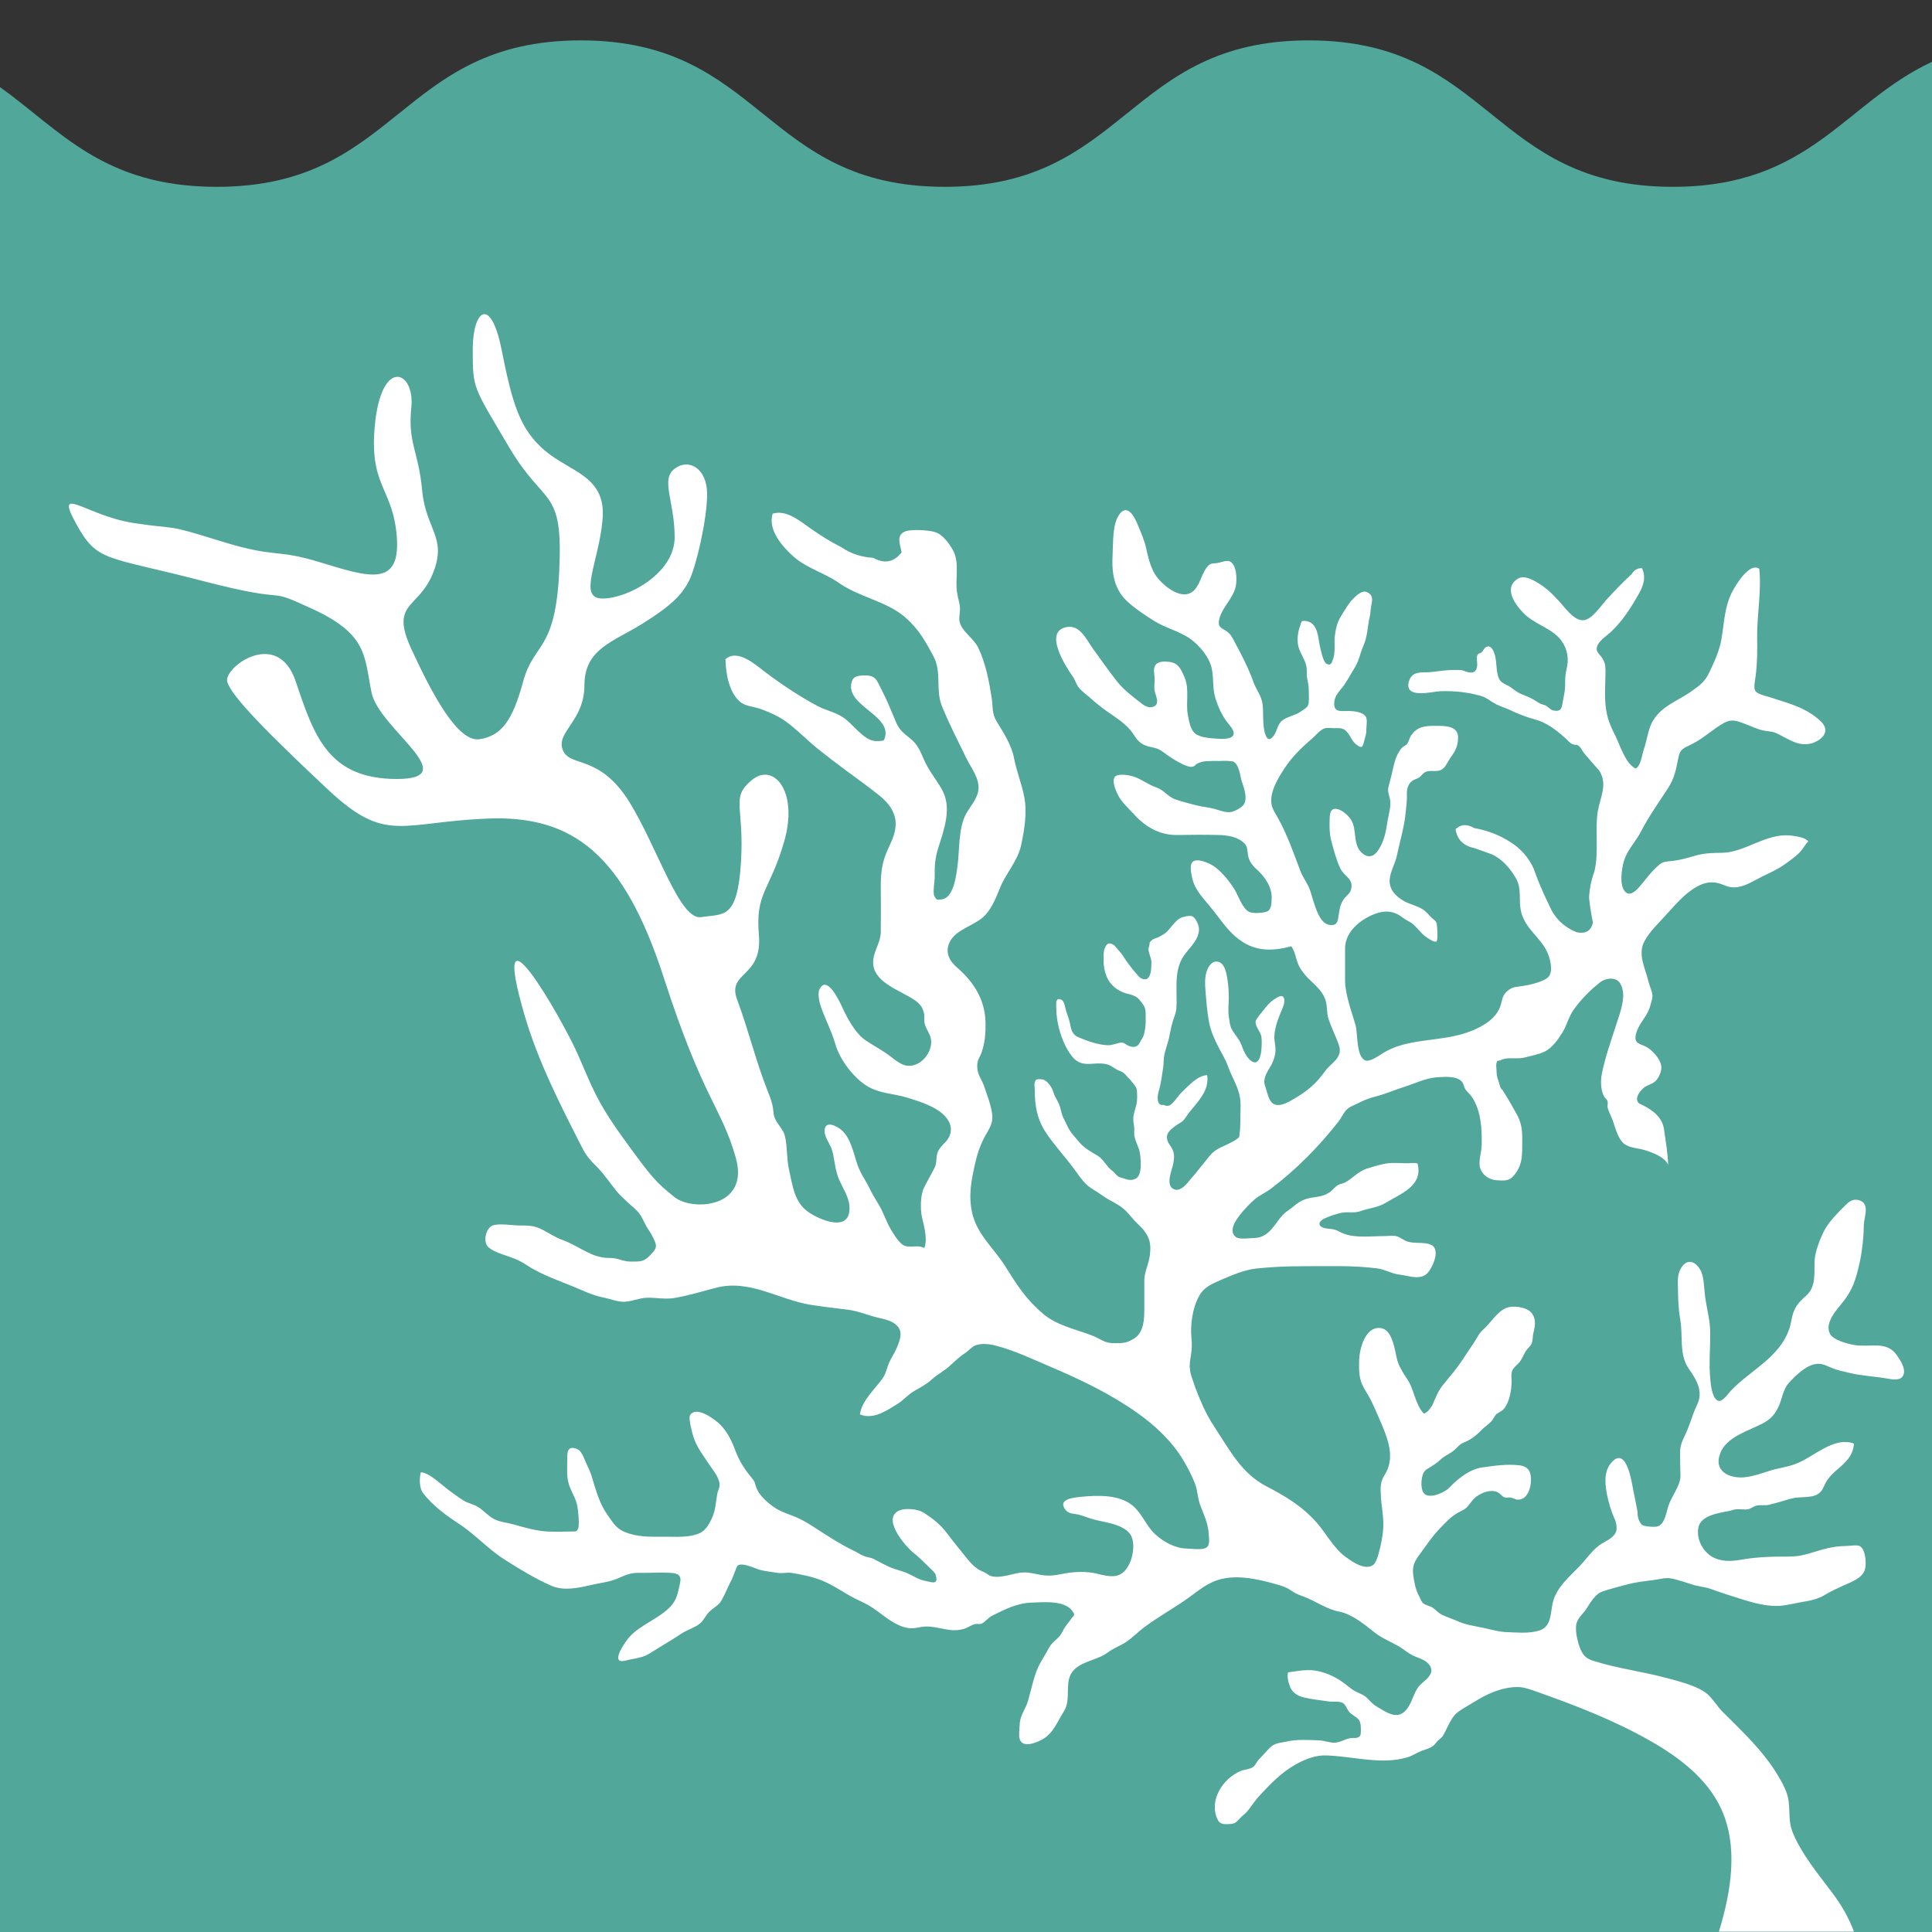<?xml version="1.0" encoding="utf-8"?>
<!-- Generator: Adobe Illustrator 24.0.0, SVG Export Plug-In . SVG Version: 6.00 Build 0)  -->
<svg version="1.1" id="Layer_1" xmlns="http://www.w3.org/2000/svg" xmlns:xlink="http://www.w3.org/1999/xlink" x="0px" y="0px"
	 viewBox="0 0 100 100" style="enable-background:new 0 0 100 100;" xml:space="preserve">
<rect x="0" y="0" width="100" height="100" fill="#333333" stroke="none"/>
<style type="text/css">
	.st0{fill:#51A79A;}
	.st1{fill:#FFFFFF;}
</style>
<g>
	<path class="st0" d="M100,3.2c-4.54,2.11-6.27,6.47-13.42,6.47c-9.42,0-9.42-7.58-18.84-7.58c-9.42,0-9.42,7.58-18.84,7.58
		s-9.42-7.58-18.84-7.58c-9.42,0-9.42,7.58-18.84,7.58C5.33,9.67,3.12,6.73,0,4.51V100h100V3.2z"/>
	<path class="st1" d="M96,69.62c-0.32-0.05-1.13-0.25-1.29-0.6c-0.28-0.59,0.41-1.28,0.72-1.68c0.36-0.46,0.57-0.95,0.71-1.51
		c0.21-0.77,0.32-1.61,0.33-2.41c0.01-0.45,0.36-1.17-0.3-1.31c-0.32-0.06-0.5,0.12-0.71,0.33c-0.35,0.35-0.76,0.76-1,1.19
		c-0.23,0.41-0.52,1.16-0.54,1.65c-0.02,0.64,0.09,1.33-0.45,1.8c-0.21,0.19-0.39,0.35-0.53,0.6c-0.2,0.35-0.2,0.71-0.32,1.08
		c-0.5,1.5-1.99,2.14-3.03,3.22c-0.11,0.11-0.44,0.62-0.67,0.52c-0.3-0.13-0.37-0.82-0.39-1.06c-0.09-0.82,0-1.68-0.01-2.51
		c-0.01-0.54-0.14-1.06-0.23-1.59c-0.08-0.43-0.07-0.91-0.17-1.33c-0.12-0.49-0.65-1.02-1.06-0.45c-0.25,0.35-0.22,0.71-0.21,1.11
		c0.01,0.56,0.02,1.07,0.12,1.63c0.15,0.86-0.07,1.8,0.43,2.53c0.25,0.36,0.53,0.77,0.57,1.23c0.04,0.44-0.18,0.71-0.32,1.1
		c-0.12,0.33-0.23,0.67-0.37,0.99c-0.16,0.34-0.31,0.6-0.32,0.99c0,0.29,0.01,0.59,0.01,0.88c0,0.17,0.03,0.4-0.01,0.58
		c-0.1,0.42-0.41,0.84-0.57,1.25c-0.15,0.38-0.2,1.1-0.65,1.17c-0.16,0.02-0.61,0-0.75-0.09c-0.17-0.19-0.24-0.41-0.23-0.67
		c-0.07-0.37-0.14-0.74-0.22-1.11c-0.08-0.41-0.35-2.37-1.15-1.43c-0.4,0.47-0.31,1.15-0.2,1.7c0.08,0.38,0.19,0.74,0.34,1.1
		c0.11,0.21,0.16,0.44,0.14,0.68c-0.09,0.42-0.61,0.57-0.9,0.79c-0.35,0.27-0.58,0.59-0.87,0.92c-0.57,0.64-1.35,1.2-1.54,2.09
		c-0.11,0.54-0.07,1.19-0.67,1.39c-0.51,0.17-1.13,0.11-1.66,0.09c-0.44-0.01-0.86-0.14-1.29-0.23c-0.42-0.09-0.88-0.15-1.27-0.33
		c-0.27-0.12-0.59-0.22-0.85-0.35c-0.18-0.09-0.31-0.25-0.47-0.36c-0.13-0.09-0.37-0.12-0.49-0.23c-0.02-0.02-0.04-0.04-0.06-0.07
		c-0.06-0.09-0.1-0.21-0.15-0.3c-0.18-0.32-0.25-0.71-0.3-1.07c-0.06-0.46,0.05-0.7,0.32-1.07c0.34-0.46,0.66-0.95,1.06-1.36
		c0.28-0.29,0.56-0.6,0.91-0.8c0.14-0.08,0.32-0.15,0.45-0.26c0.2-0.19,0.32-0.45,0.56-0.61c0.32-0.21,0.72-0.36,1.07-0.2
		c0.14,0.07,0.23,0.24,0.38,0.27c0.08,0.02,0.19-0.01,0.28,0c0.13,0.02,0.23,0.1,0.37,0.11c0.47,0.03,0.67-0.54,0.69-0.92
		c0.02-0.49-0.09-0.8-0.63-0.86c-0.64-0.07-1.3,0.03-1.92,0.12c-0.61,0.09-1.23,0.57-1.65,1.02c-0.22,0.24-0.86,0.55-1.22,0.4
		c-0.35-0.15-0.27-0.94-0.12-1.18c0.1-0.15,0.16-0.15,0.28-0.23c0.23-0.15,0.37-0.22,0.59-0.43c0.23-0.21,0.48-0.29,0.7-0.48
		c0.15-0.13,0.25-0.27,0.42-0.36c0.12-0.06,0.24-0.1,0.36-0.17c0.23-0.13,0.45-0.32,0.62-0.5c0.18-0.19,0.4-0.31,0.57-0.52
		c0.07-0.09,0.13-0.24,0.22-0.32c0.14-0.11,0.27-0.13,0.39-0.28c0.29-0.35,0.39-0.99,0.39-1.43c0-0.18-0.04-0.37,0.04-0.55
		c0.08-0.17,0.23-0.27,0.35-0.4c0.15-0.18,0.22-0.39,0.34-0.59c0.08-0.13,0.24-0.25,0.3-0.39c0.08-0.17,0.05-0.38,0.1-0.56
		c0.09-0.35,0.16-0.76-0.13-1.07c-0.27-0.28-0.95-0.36-1.28-0.22c-0.47,0.19-0.8,0.77-1.17,1.1c-0.15,0.14-0.22,0.22-0.31,0.39
		c-0.24,0.41-0.52,0.78-0.77,1.18c-0.31,0.47-0.65,0.86-1,1.29c-0.28,0.33-0.41,0.71-0.58,1.09C74,72.93,73.9,73.1,73.7,73.17
		c-0.47-0.49-0.5-1.29-0.89-1.83c-0.14-0.2-0.24-0.37-0.35-0.59c-0.16-0.29-0.19-0.61-0.27-0.94c-0.09-0.38-0.26-1.02-0.74-1.07
		c-0.78-0.09-1.08,1.06-1.1,1.64c-0.01,0.36-0.02,0.72,0.08,1.07c0.1,0.35,0.33,0.64,0.5,0.97c0.18,0.36,0.34,0.73,0.5,1.1
		c0.33,0.78,0.73,1.68,0.39,2.53c-0.1,0.25-0.28,0.44-0.33,0.72c-0.04,0.2-0.03,0.39-0.02,0.59c0.02,0.56,0.15,1.1,0.13,1.67
		c-0.02,0.45-0.13,0.98-0.25,1.41c-0.04,0.15-0.13,0.43-0.25,0.54c-0.43,0.35-1.11-0.15-1.47-0.41c-0.59-0.43-0.99-1.2-1.47-1.75
		c-0.76-0.86-1.61-1.37-2.63-1.9c-1.25-0.65-1.87-1.84-2.61-2.97c-0.15-0.22-0.29-0.45-0.42-0.69c-0.32-0.61-0.6-1.3-0.81-1.96
		c-0.05-0.14-0.09-0.29-0.1-0.44c-0.03-0.24,0.01-0.46,0.05-0.7c0.05-0.3,0.06-0.59,0.03-0.89c-0.07-0.7,0.05-1.57,0.4-2.2
		c0.26-0.46,0.64-0.6,1.1-0.81c0.59-0.25,1.21-0.53,1.85-0.6c0.82-0.09,1.61-0.12,2.44-0.12c1.27,0,2.55-0.05,3.81,0.11
		c0.42,0.05,0.78,0.29,1.21,0.33c0.43,0.05,1.01,0.29,1.38-0.06c0.27-0.26,0.75-1.27,0.19-1.5c-0.37-0.15-0.86-0.03-1.23-0.17
		c-0.2-0.07-0.35-0.22-0.56-0.27c-0.2-0.04-0.42,0-0.62,0c-0.67,0-1.44,0.11-2.07-0.12c-0.18-0.06-0.32-0.17-0.51-0.22
		c-0.18-0.05-0.44-0.03-0.61-0.11c-0.3-0.15-0.11-0.36,0.1-0.46c0.28-0.13,0.67-0.26,0.97-0.31c0.31-0.04,0.58,0.04,0.89-0.07
		c0.45-0.16,0.89-0.18,1.31-0.43c0.77-0.47,1.96-0.88,1.65-2.04c-0.16-0.05-0.37-0.01-0.54-0.01c-0.3,0-0.61-0.03-0.9-0.01
		c-0.38,0.03-0.82,0.18-1.19,0.29c-0.43,0.14-0.71,0.48-1.09,0.7c-0.12,0.07-0.27,0.08-0.38,0.14c-0.17,0.09-0.27,0.25-0.42,0.36
		c-0.29,0.21-0.55,0.24-0.89,0.29c-0.39,0.05-0.69,0.19-0.98,0.44c-0.18,0.16-0.39,0.27-0.56,0.44c-0.19,0.19-0.32,0.41-0.49,0.62
		c-0.26,0.34-0.56,0.59-1.01,0.6c-0.24,0-0.76,0.09-0.95-0.05c-0.46-0.35,0.11-1.03,0.35-1.32c0.19-0.22,0.4-0.44,0.62-0.63
		c0.25-0.22,0.58-0.35,0.85-0.56c1.3-0.98,2.5-2.2,3.5-3.48c0.13-0.17,0.22-0.38,0.36-0.55c0.17-0.2,0.41-0.27,0.63-0.38
		c0.32-0.17,0.62-0.28,0.97-0.37c0.47-0.12,0.92-0.32,1.39-0.47c0.55-0.17,1.15-0.47,1.73-0.51c0.39-0.02,1-0.09,1.29,0.22
		c0.11,0.12,0.1,0.25,0.17,0.37c0.1,0.17,0.25,0.27,0.35,0.42c0.49,0.72,0.53,1.69,0.51,2.53c-0.01,0.38-0.2,0.85-0.06,1.21
		c0.13,0.34,0.48,0.56,0.84,0.58c0.37,0.02,0.63,0.06,0.88-0.24c0.41-0.48,0.44-0.92,0.44-1.53c0-0.4,0.02-0.77-0.08-1.15
		c-0.1-0.37-0.29-0.64-0.47-0.97c-0.14-0.25-0.3-0.51-0.45-0.75c-0.03-0.05-0.07-0.06-0.11-0.13c-0.05-0.09-0.07-0.23-0.11-0.34
		c-0.08-0.21-0.11-0.35-0.11-0.57c0-0.08-0.03-0.26-0.01-0.35c0.07-0.27,0.04-0.09,0.23-0.19c0.37-0.18,0.82-0.03,1.22-0.13
		c0.34-0.09,0.74-0.16,1.05-0.31c0.4-0.19,0.71-0.65,0.94-1.02c0.22-0.37,0.3-0.77,0.55-1.13c0.39-0.55,0.87-1.04,1.4-1.45
		c0.27-0.21,0.81-0.28,1.02,0.07c0.37,0.6-0.01,1.52-0.2,2.12c-0.27,0.85-0.58,1.7-0.75,2.57c-0.07,0.35-0.06,0.82,0.11,1.15
		c0.03,0.06,0.15,0.17,0.18,0.24c0.04,0.12-0.01,0.22,0.01,0.34c0.04,0.19,0.18,0.45,0.26,0.66c0.13,0.37,0.23,0.8,0.48,1.11
		c0.27,0.33,0.77,0.32,1.15,0.43c0.39,0.12,1.09,0.36,1.24,0.78c-0.01-0.62-0.13-1.23-0.21-1.84c-0.08-0.6-0.55-0.98-1.09-1.25
		c-0.17-0.09-0.25-0.08-0.3-0.25c-0.06-0.25,0.2-0.54,0.36-0.67c0.21-0.16,0.48-0.18,0.65-0.4c0.12-0.15,0.23-0.39,0.24-0.59
		c0.03-0.4-0.39-0.86-0.7-1.07c-0.33-0.21-0.7-0.16-0.63-0.62c0.09-0.58,0.6-0.97,0.75-1.53c0.04-0.17,0.13-0.38,0.12-0.56
		c-0.02-0.24-0.16-0.5-0.21-0.73c-0.15-0.65-0.57-1.39-0.21-2.06c0.27-0.52,0.83-1.04,1.21-1.47c0.41-0.45,0.83-0.94,1.35-1.27
		c0.39-0.25,0.79-0.4,1.26-0.28c0.31,0.08,0.5,0.23,0.84,0.22c0.54-0.02,0.95-0.32,1.42-0.55c0.38-0.19,0.76-0.35,1.11-0.59
		c0.29-0.2,0.63-0.44,0.87-0.69c0.16-0.17,0.26-0.39,0.43-0.55c-0.17-0.2-0.55-0.25-0.8-0.29c-0.52-0.08-0.98,0.03-1.47,0.2
		c-0.71,0.25-1.42,0.67-2.2,0.68c-0.51,0.01-0.91,0.01-1.42,0.16c-0.41,0.12-0.79,0.23-1.22,0.27c-0.28,0.03-0.41,0.02-0.62,0.2
		c-0.4,0.33-0.69,0.76-1.03,1.15c-0.25,0.28-0.6,0.56-0.83,0.06c-0.18-0.39-0.05-1.17,0.08-1.52c0.19-0.52,0.58-0.91,0.84-1.41
		c0.42-0.81,0.91-1.49,1.41-2.26c0.31-0.48,0.4-0.9,0.51-1.46c0.1-0.54,0.19-0.56,0.71-0.81c0.62-0.3,1.1-0.79,1.69-1.11
		c0.38-0.2,0.61-0.11,1,0.03c0.33,0.12,0.72,0.32,1.07,0.38c0.39,0.06,0.45,0.03,0.83,0.23c0.52,0.27,0.96,0.57,1.56,0.44
		c0.23-0.05,0.53-0.21,0.67-0.41c0.27-0.4-0.07-0.71-0.36-0.94c-0.75-0.59-1.6-0.78-2.47-1.07c-0.16-0.05-0.6-0.14-0.7-0.32
		c-0.1-0.17,0-0.56,0.02-0.75c0.09-0.68,0.09-1.35,0.08-2.03c-0.01-1.16,0.23-2.37,0.11-3.53c-0.51-0.35-1.21,0.83-1.39,1.17
		c-0.41,0.78-0.42,1.58-0.56,2.42c-0.1,0.63-0.36,1.18-0.63,1.76c-0.24,0.5-0.47,0.66-0.93,0.99c-0.71,0.51-1.6,0.77-2.04,1.61
		c-0.22,0.43-0.27,0.96-0.43,1.41c-0.09,0.25-0.15,0.86-0.42,0.98c-0.54-0.27-0.8-1.2-1.05-1.7c-0.26-0.5-0.44-0.95-0.5-1.51
		c-0.07-0.61-0.01-1.24-0.01-1.85c0-0.3-0.04-0.48-0.22-0.73c-0.14-0.19-0.3-0.28-0.21-0.54c0.1-0.31,0.53-0.56,0.75-0.78
		c0.57-0.55,0.98-1.19,1.37-1.87c0.26-0.46,0.43-0.88,0.2-1.39c-0.23-0.01-0.41,0.09-0.54,0.31c-0.45,0.41-0.87,0.85-1.28,1.3
		c-0.28,0.3-0.76,1.04-1.19,1.08c-0.39,0.04-0.74-0.36-0.96-0.61c-0.49-0.58-0.98-1.12-1.67-1.46c-0.35-0.17-0.66-0.25-0.96,0.06
		c-0.54,0.54,0.21,1.42,0.6,1.77c0.55,0.48,1.38,0.7,1.82,1.29c0.33,0.45,0.41,0.98,0.27,1.5c-0.07,0.27-0.07,0.54-0.07,0.82
		c0,0.3-0.07,0.55-0.12,0.85c-0.05,0.3-0.07,0.55-0.5,0.45c-0.15-0.04-0.2-0.13-0.33-0.22c-0.1-0.07-0.25-0.08-0.36-0.14
		c-0.12-0.07-0.24-0.15-0.36-0.22c-0.23-0.13-0.43-0.19-0.67-0.3c-0.22-0.1-0.39-0.28-0.6-0.39c-0.13-0.07-0.3-0.14-0.4-0.25
		c-0.24-0.27-0.19-0.87-0.27-1.24c-0.05-0.23-0.19-0.69-0.5-0.51c-0.06,0.03-0.15,0.21-0.22,0.27c-0.07,0.06-0.14,0.02-0.2,0.12
		c-0.08,0.12-0.01,0.38-0.02,0.52c-0.01,0.28-0.13,0.45-0.44,0.39c-0.17-0.03-0.27-0.11-0.44-0.12c-0.13-0.01-0.27,0-0.4,0
		c-0.47,0-0.91,0.11-1.37,0.12c-0.4,0-0.76,0.01-0.89,0.49c-0.24,0.9,1.2,0.51,1.59,0.49c0.73-0.03,1.46,0.04,2.17,0.25
		c0.29,0.09,0.5,0.29,0.77,0.43c0.21,0.1,0.44,0.17,0.66,0.27c0.46,0.22,0.9,0.39,1.38,0.52c0.54,0.14,1.08,0.55,1.49,0.92
		c0.14,0.12,0.26,0.29,0.44,0.36c0.07,0.03,0.18,0.01,0.24,0.04c0.15,0.08,0.22,0.26,0.32,0.4c0.26,0.31,0.53,0.62,0.8,0.92
		c0.45,0.72,0.04,1.37-0.08,2.12c-0.16,1.03,0.07,2.05-0.17,3.08c-0.16,0.44-0.26,0.9-0.28,1.37c0.04,0.43,0.11,0.86,0.2,1.29
		c-0.09,0.42-0.36,0.59-0.82,0.51c-0.69-0.27-1.18-0.75-1.46-1.44c-0.31-0.61-0.57-1.25-0.8-1.89c-0.26-0.55-0.65-1-1.17-1.33
		c-0.58-0.38-1.22-0.62-1.9-0.74c-0.37-0.22-0.69-0.2-0.96,0.06c0.08,0.54,0.41,0.86,0.98,0.98c0.3,0.11,0.6,0.21,0.9,0.32
		c0.54,0.25,0.94,0.72,1.24,1.23c0.33,0.56,0.12,1.17,0.28,1.77c0.23,0.88,0.97,1.27,1.34,2.05c0.14,0.29,0.33,0.97,0.08,1.28
		c-0.21,0.26-1.03,0.44-1.31,0.48c-0.35,0.06-0.53,0.02-0.81,0.25c-0.31,0.25-0.26,0.46-0.39,0.82c-0.31,0.89-1.57,1.36-2.4,1.53
		c-1.21,0.26-2.6,0.21-3.67,0.88c-0.25,0.16-0.7,0.48-0.93,0.37c-0.46-0.22-0.37-1.39-0.48-1.79c-0.21-0.75-0.55-1.59-0.55-2.39
		c0-0.53,0-1.06,0-1.59c-0.01-0.88,0.79-1.52,1.55-1.81c0.53-0.2,0.99-0.15,1.44,0.2c0.14,0.11,0.3,0.17,0.44,0.27
		c0.29,0.2,0.47,0.53,0.77,0.73c0.07,0.05,0.42,0.3,0.53,0.23c0.1-0.07,0.03-0.88,0.01-0.94c-0.06-0.16-0.11-0.15-0.23-0.26
		c-0.15-0.14-0.3-0.34-0.47-0.45c-0.3-0.2-0.66-0.26-0.97-0.43c-0.43-0.24-0.8-0.59-0.76-1.13c0.03-0.41,0.28-0.81,0.37-1.22
		c0.1-0.48,0.23-0.96,0.33-1.44c0.1-0.43,0.14-0.91,0.18-1.35c0.04-0.36-0.08-0.75,0.23-1.04c0.14-0.14,0.26-0.13,0.42-0.23
		c0.1-0.07,0.15-0.17,0.25-0.24c0.3-0.21,0.68,0.03,0.97-0.21c0.17-0.13,0.28-0.41,0.4-0.58c0.24-0.32,0.37-0.57,0.39-0.98
		c0.04-0.67-0.66-0.66-1.16-0.66c-0.53,0-0.97,0.02-1.29,0.53c-0.08,0.13-0.1,0.3-0.2,0.42c-0.06,0.07-0.17,0.1-0.23,0.16
		c-0.34,0.34-0.44,0.89-0.54,1.33c-0.05,0.22-0.11,0.44-0.17,0.66c-0.08,0.31,0,0.38,0.06,0.67c0.08,0.39-0.06,0.78-0.12,1.15
		c-0.07,0.46-0.14,0.89-0.36,1.31c-0.18,0.34-0.45,0.69-0.86,0.43c-0.63-0.41-0.33-1.26-0.67-1.8c-0.13-0.2-0.4-0.45-0.63-0.53
		c-0.44-0.15-0.47,0.2-0.48,0.55c-0.01,0.35-0.01,0.7,0.08,1.04c0.12,0.47,0.27,1.03,0.48,1.47c0.2,0.41,0.67,0.5,0.56,1.04
		c-0.05,0.24-0.18,0.29-0.34,0.48c-0.25,0.3-0.27,0.65-0.33,1.01c-0.05,0.31-0.14,0.43-0.47,0.38c-0.46-0.07-0.69-0.83-0.81-1.2
		c-0.08-0.23-0.13-0.47-0.22-0.69c-0.13-0.31-0.34-0.58-0.46-0.89c-0.35-0.93-0.69-1.91-1.18-2.78c-0.12-0.21-0.26-0.41-0.31-0.65
		c-0.13-0.63,0.33-1.38,0.66-1.88c0.38-0.59,0.9-1.1,1.42-1.54c0.17-0.14,0.36-0.38,0.55-0.49c0.18-0.11,0.4-0.06,0.61-0.06
		c0.21,0,0.38-0.03,0.56,0.1c0.25,0.19,0.31,0.52,0.55,0.72c0.32,0.27,0.37,0.15,0.44-0.16c0.05-0.22,0.12-0.35,0.11-0.58
		c0-0.18,0.06-0.47-0.01-0.64c-0.13-0.28-0.61-0.32-0.87-0.33c-0.41-0.01-0.82,0.11-0.78-0.44c0.02-0.27,0.15-0.45,0.33-0.67
		c0.28-0.32,0.44-0.67,0.67-1.03c0.18-0.28,0.26-0.5,0.36-0.83c0.08-0.27,0.22-0.53,0.28-0.79c0.06-0.25,0.1-0.53,0.13-0.77
		c0.03-0.23,0.1-0.42,0.11-0.66c0.01-0.35,0.28-0.81-0.24-0.98c-0.2-0.06-0.47,0.17-0.61,0.31c-0.27,0.25-0.49,0.65-0.69,0.97
		c-0.18,0.29-0.25,0.59-0.3,0.93c-0.07,0.43,0.05,0.88-0.11,1.3c-0.06,0.16-0.1,0.35-0.34,0.21c-0.17-0.1-0.29-0.73-0.33-0.89
		c-0.1-0.46-0.1-1.2-0.69-1.31c-0.3-0.05-0.26,0.03-0.33,0.22c-0.12,0.32-0.18,0.74-0.1,1.08c0.09,0.38,0.38,0.71,0.43,1.11
		c0.02,0.17,0,0.33,0.02,0.49c0.03,0.21,0.09,0.4,0.09,0.63c0,0.22,0.02,0.47,0,0.68c-0.03,0.27-0.19,0.3-0.41,0.47
		c-0.28,0.2-0.65,0.24-0.93,0.44c-0.28,0.2-0.28,0.53-0.46,0.79c-0.18,0.27-0.34,0.26-0.44-0.03c-0.17-0.47-0.09-1.09-0.15-1.58
		c-0.06-0.45-0.32-0.73-0.47-1.14c-0.26-0.74-0.62-1.42-0.99-2.11c-0.12-0.23-0.2-0.39-0.42-0.54c-0.23-0.15-0.43-0.19-0.38-0.51
		c0.09-0.65,0.73-1.14,0.87-1.79c0.07-0.34,0.07-1.11-0.3-1.3c-0.16-0.08-0.47,0.05-0.63,0.08c-0.2,0.03-0.35-0.01-0.5,0.15
		c-0.33,0.35-0.38,0.9-0.71,1.25c-0.66,0.69-1.83-0.39-2.1-0.92c-0.19-0.38-0.31-0.81-0.39-1.22c-0.09-0.43-0.28-0.85-0.45-1.26
		c-0.16-0.4-0.54-1.11-0.96-0.49c-0.34,0.49-0.3,1.43-0.33,2c-0.06,1.02,0.06,1.9,0.87,2.58c0.39,0.34,0.84,0.63,1.28,0.91
		c0.59,0.37,1.29,0.52,1.86,0.92c0.48,0.34,1,0.96,1.12,1.54c0.11,0.52,0.03,1.02,0.19,1.54c0.15,0.48,0.36,0.94,0.68,1.33
		c0.11,0.14,0.37,0.42,0.22,0.62c-0.15,0.19-0.65,0.16-0.86,0.14c-0.29-0.02-0.9-0.05-1.14-0.31c-0.22-0.23-0.27-0.64-0.33-0.93
		c-0.11-0.63,0.09-1.32-0.16-1.91c-0.17-0.41-0.32-0.77-0.79-0.82c-0.25-0.03-0.62-0.05-0.75,0.21c-0.09,0.17-0.03,0.4-0.02,0.58
		c0.01,0.21-0.02,0.41-0.01,0.62c0.02,0.29,0.36,0.79-0.09,0.92c-0.24,0.07-0.47-0.09-0.64-0.23c-0.43-0.33-0.87-0.67-1.22-1.11
		c-0.43-0.55-0.83-1.12-1.24-1.69c-0.31-0.43-0.65-1.21-1.31-1.11c-1.32,0.2-0.03,2.13,0.27,2.56c0.13,0.18,0.18,0.4,0.31,0.57
		c0.17,0.22,0.5,0.44,0.71,0.64c0.15,0.14,0.3,0.25,0.46,0.38c0.59,0.46,1.29,0.8,1.69,1.44c0.16,0.25,0.32,0.44,0.61,0.55
		c0.21,0.08,0.44,0.09,0.64,0.18c0.22,0.09,0.39,0.26,0.59,0.39c0.2,0.13,0.85,0.55,1.13,0.53c0.11,0,0.19-0.05,0.25-0.13
		c0.16-0.1,0.33-0.15,0.52-0.16c0.23-0.01,0.46-0.02,0.7-0.01c0.23-0.02,0.46-0.01,0.69,0.02c0.32,0.15,0.36,0.72,0.45,1.02
		c0.11,0.32,0.36,0.98,0.05,1.28c-0.12,0.12-0.39,0.27-0.55,0.31c-0.28,0.06-0.54-0.04-0.8-0.12c-0.34-0.11-0.71-0.13-1.06-0.22
		c-0.35-0.09-0.71-0.18-1.06-0.3c-0.39-0.13-0.61-0.49-0.99-0.62c-0.43-0.14-0.78-0.44-1.2-0.57c-0.19-0.06-0.82-0.19-0.97,0.04
		c-0.13,0.21,0.03,0.6,0.12,0.8c0.2,0.46,0.52,0.72,0.85,1.08c0.59,0.66,1.32,1.11,2.23,1.11c0.73-0.01,1.47-0.02,2.2,0
		c0.41,0.01,0.91,0.08,1.24,0.36c0.18,0.15,0.22,0.27,0.24,0.48c0.03,0.41,0.16,0.66,0.5,0.96c0.41,0.37,0.78,0.92,0.75,1.49
		c-0.01,0.24,0,0.59-0.27,0.68c-0.21,0.07-0.7,0.1-0.89,0.01c-0.36-0.17-0.57-0.86-0.77-1.18c-0.23-0.36-0.47-0.67-0.78-0.96
		c-0.2-0.19-0.41-0.32-0.66-0.42c-0.2-0.08-0.62-0.21-0.76,0.02c-0.14,0.23,0.02,0.84,0.09,1.04c0.16,0.42,0.51,0.82,0.8,1.16
		c0.34,0.39,0.62,0.82,0.96,1.21c0.48,0.54,1.02,0.94,1.75,1.05c0.53,0.08,1.04-0.01,1.55-0.14c0.24,0.34,0.23,0.76,0.45,1.12
		c0.15,0.24,0.33,0.46,0.54,0.65c0.33,0.32,0.69,0.63,0.8,1.1c0.07,0.28,0.04,0.56,0.12,0.84c0.11,0.36,0.28,0.71,0.42,1.06
		c0.09,0.23,0.23,0.51,0.16,0.77c-0.07,0.27-0.31,0.47-0.5,0.65c-0.15,0.14-0.26,0.29-0.38,0.45c-0.39,0.52-0.83,0.87-1.38,1.2
		c-0.34,0.2-0.93,0.59-1.26,0.23c-0.15-0.17-0.23-0.53-0.29-0.72c-0.04-0.12-0.08-0.23-0.08-0.36c0.01-0.33,0.25-0.63,0.39-0.9
		c0.12-0.25,0.19-0.48,0.19-0.76c0-0.22-0.07-0.44-0.06-0.66c0.02-0.46,0.18-0.88,0.35-1.29c0.07-0.17,0.3-0.63,0.07-0.79
		c-0.12-0.08-0.43,0.16-0.49,0.2c-0.19,0.13-0.33,0.31-0.48,0.5c-0.09,0.12-0.4,0.46-0.42,0.6c-0.03,0.26,0.26,0.53,0.3,0.79
		c0.04,0.28,0.05,1.62-0.5,1.27c-0.28-0.18-0.43-0.56-0.54-0.86c-0.12-0.32-0.38-0.55-0.52-0.85c-0.08-0.17-0.09-0.37-0.12-0.56
		c-0.06-0.31-0.01-0.66-0.01-0.98c0-0.31-0.01-0.62-0.06-0.93c-0.05-0.34-0.14-0.99-0.59-0.98c-0.23,0-0.38,0.23-0.46,0.42
		c-0.15,0.34-0.12,0.8-0.09,1.15c0.04,0.51,0.08,1.01,0.17,1.52c0.09,0.49,0.29,0.94,0.52,1.38c0.12,0.22,0.24,0.43,0.35,0.66
		c0.11,0.23,0.18,0.48,0.29,0.71c0.17,0.37,0.36,0.73,0.44,1.14c0.08,0.4,0.02,0.86,0.03,1.28c0,0.21-0.01,0.43-0.04,0.64
		c-0.01,0.05,0,0.13-0.02,0.18c-0.02,0.03-0.05,0.04-0.07,0.07c-0.16,0.13-0.38,0.23-0.56,0.32c-0.21,0.1-0.44,0.19-0.63,0.33
		c-0.23,0.17-0.37,0.39-0.55,0.61c-0.28,0.35-0.57,0.7-0.86,1.04c-0.15,0.18-0.43,0.45-0.7,0.34c-0.48-0.2-0.1-1.01-0.04-1.34
		c0.05-0.27,0.07-0.5-0.06-0.76c-0.11-0.21-0.27-0.34-0.27-0.6c0-0.26,0.23-0.42,0.42-0.57c0.12-0.09,0.28-0.17,0.39-0.26
		c0.12-0.1,0.23-0.31,0.31-0.41c0.44-0.56,1.1-1.17,0.96-1.97c-0.48,0.01-0.96,0.55-1.28,0.85c-0.17,0.16-0.29,0.35-0.44,0.52
		c-0.11,0.12-0.23,0.26-0.41,0.21c-0.05-0.01-0.08-0.03-0.14-0.04c-0.05,0-0.09,0.01-0.14-0.01c-0.21-0.09-0.15-0.52-0.1-0.68
		c0.12-0.39,0.17-0.81,0.23-1.21c0.04-0.22,0.02-0.45,0.06-0.66c0.07-0.36,0.22-0.7,0.28-1.06c0.06-0.33,0.14-0.68,0.26-0.99
		c0.11-0.29,0.1-0.56,0.1-0.86c0-0.69-0.07-1.4,0.25-2.04c0.27-0.55,0.91-0.93,0.91-1.6c0-0.19-0.18-0.61-0.37-0.66
		c-0.15-0.04-0.39,0.02-0.53,0.07c-0.18,0.07-0.28,0.19-0.4,0.32c-0.16,0.16-0.27,0.36-0.46,0.5c-0.11,0.08-0.22,0.14-0.34,0.2
		c-0.08,0.04-0.2,0.06-0.28,0.11c-0.04,0.02-0.11,0.09-0.14,0.12c-0.05,0.06-0.03,0.06-0.04,0.14c-0.02,0.11-0.07,0.21-0.05,0.32
		c0.03,0.16,0.09,0.31,0.13,0.46c0.03,0.13,0.01,0.29,0.01,0.42c-0.01,0.19-0.06,0.61-0.33,0.61c-0.22-0.01-0.32-0.15-0.45-0.3
		c-0.25-0.29-0.5-0.61-0.7-0.94c-0.08-0.12-0.18-0.22-0.27-0.33c-0.07-0.08-0.12-0.16-0.21-0.22c-0.13-0.08-0.27-0.11-0.37,0.03
		c-0.16,0.23-0.14,0.51-0.14,0.77c0,0.3,0.05,0.57,0.16,0.85c0.18,0.44,0.59,0.76,1.05,0.88c0.17,0.04,0.37,0.09,0.51,0.19
		c0.1,0.07,0.18,0.18,0.25,0.27c0.17,0.21,0.21,0.35,0.21,0.62c0,0.13,0,0.26,0,0.39c-0.01,0.24-0.04,0.55-0.13,0.76
		c-0.03,0.07-0.08,0.14-0.12,0.2c-0.03,0.05-0.05,0.11-0.09,0.17c-0.13,0.2-0.35,0.18-0.55,0.1c-0.1-0.04-0.2-0.14-0.3-0.16
		c-0.12-0.03-0.17,0.02-0.29,0.04c-0.19,0.04-0.3,0.1-0.49,0.09c-0.51-0.02-1.06-0.22-1.53-0.42c-0.31-0.14-0.36-0.4-0.42-0.72
		c-0.05-0.23-0.14-0.43-0.2-0.65c-0.04-0.12-0.09-0.48-0.22-0.55c-0.27-0.15-0.3,0.07-0.29,0.27c0,0.32,0.02,0.64,0.09,0.96
		c0.12,0.58,0.36,1.23,0.73,1.69c0.3,0.37,0.6,0.41,1.05,0.38c0.28-0.02,0.58-0.04,0.85,0.06c0.15,0.06,0.27,0.16,0.41,0.24
		c0.13,0.07,0.28,0.1,0.39,0.2c0.07,0.06,0.14,0.16,0.21,0.23c0.06,0.05,0.11,0.1,0.15,0.16c0.12,0.16,0.29,0.31,0.3,0.53
		c0.01,0.22,0.02,0.49-0.03,0.7c-0.06,0.23-0.15,0.46-0.16,0.7c-0.01,0.14,0.02,0.27,0.04,0.41c0.02,0.14,0,0.28,0.01,0.42
		c0.01,0.21,0.11,0.43,0.19,0.63c0.1,0.23,0.13,0.48,0.14,0.73c0.01,0.29,0.03,0.8-0.28,0.95c-0.19,0.09-0.4,0.05-0.58-0.02
		c-0.08-0.03-0.15-0.04-0.23-0.07c-0.16-0.06-0.25-0.24-0.39-0.34c-0.29-0.21-0.44-0.59-0.76-0.78c-0.31-0.18-0.65-0.37-0.89-0.64
		c-0.22-0.26-0.52-0.56-0.66-0.88c-0.07-0.16-0.15-0.3-0.22-0.45c-0.1-0.21-0.12-0.46-0.21-0.68c-0.06-0.14-0.14-0.27-0.21-0.4
		c-0.07-0.15-0.1-0.31-0.18-0.45c-0.08-0.16-0.26-0.37-0.43-0.43c-0.07-0.02-0.29-0.04-0.35,0c-0.16,0.09-0.09,0.4-0.09,0.55
		c0,0.82,0.12,1.5,0.58,2.2c0.44,0.66,0.98,1.23,1.45,1.87c0.22,0.29,0.41,0.6,0.69,0.85c0.23,0.2,0.51,0.33,0.75,0.51
		c0.4,0.3,0.88,0.45,1.24,0.81c0.21,0.21,0.38,0.45,0.59,0.65c0.18,0.17,0.34,0.33,0.47,0.54c0.23,0.36,0.24,0.72,0.18,1.15
		c-0.06,0.44-0.28,0.83-0.28,1.27c0,0.49,0,0.97,0,1.46c0,0.54-0.02,1.23-0.54,1.55c-0.26,0.16-0.47,0.23-0.77,0.23
		c-0.13,0-0.24,0.01-0.36,0c-0.13-0.01-0.26-0.03-0.4-0.09c-0.24-0.11-0.45-0.24-0.7-0.33c-0.83-0.31-1.76-0.5-2.46-1.09
		c-0.9-0.76-1.36-1.5-1.97-2.47c-0.6-0.95-1.48-1.66-1.72-2.8c-0.19-0.91-0.03-1.65,0.16-2.51c0.11-0.49,0.23-0.86,0.45-1.3
		c0.23-0.46,0.51-0.73,0.43-1.29c-0.06-0.45-0.26-0.97-0.41-1.41c-0.13-0.38-0.37-0.63-0.36-1.06c0.01-0.34,0.12-0.4,0.22-0.68
		c0.19-0.54,0.22-1.03,0.21-1.6c-0.04-1.15-0.59-2.04-1.45-2.79c-0.39-0.33-0.67-0.77-0.41-1.33c0.33-0.7,1.36-0.86,1.86-1.42
		c0.35-0.39,0.55-0.9,0.74-1.37c0.3-0.76,0.93-1.42,1.1-2.22c0.17-0.8,0.32-1.67,0.17-2.49c-0.13-0.68-0.4-1.34-0.53-2.01
		c-0.13-0.69-0.52-1.29-0.9-1.91c-0.26-0.43-0.19-0.74-0.26-1.22c-0.14-0.89-0.31-1.8-0.7-2.61c-0.23-0.48-0.84-0.83-0.96-1.33
		c-0.05-0.2,0.02-0.47,0.02-0.68c-0.01-0.3-0.11-0.55-0.15-0.82c-0.12-0.72,0.15-1.56-0.22-2.22c-0.21-0.37-0.53-0.81-0.93-0.93
		c-0.33-0.11-1.22-0.15-1.52-0.04c-0.5,0.19-0.29,0.65-0.2,1.09c-0.4,0.51-0.89,0.61-1.48,0.28c-0.6-0.03-1.15-0.21-1.65-0.55
		c-0.59-0.3-1.06-0.6-1.59-0.97c-0.53-0.37-1.25-0.99-1.96-0.76c-0.26,0.84,0.52,1.73,1.11,2.24c0.68,0.59,1.59,0.83,2.32,1.34
		c1.07,0.75,2.46,0.94,3.43,1.78c0.68,0.59,1.05,1.23,1.47,2.03c0.43,0.81,0.1,1.71,0.42,2.53c0.37,0.93,0.84,1.83,1.28,2.74
		c0.26,0.53,0.73,1.08,0.61,1.71c-0.08,0.44-0.45,0.82-0.65,1.21c-0.38,0.75-0.31,1.83-0.42,2.66c-0.06,0.42-0.18,1.65-0.82,1.72
		c-0.23,0.03-0.25,0.05-0.37-0.15c-0.11-0.18,0.02-0.82,0.01-1.05c-0.01-0.52,0.02-0.95,0.18-1.45c0.3-0.96,0.74-2.1,0.18-3.06
		c-0.3-0.52-0.68-0.97-0.92-1.53c-0.18-0.42-0.33-0.79-0.7-1.08c-0.38-0.31-0.58-0.44-0.78-0.94c-0.23-0.55-0.43-1.05-0.71-1.59
		c-0.26-0.51-0.3-0.75-0.89-0.74c-0.41,0.01-0.65,0.06-0.69,0.52c-0.09,1.13,2.29,1.64,1.69,2.85c-0.6,0.1-0.84-0.05-1.3-0.47
		c-0.33-0.3-0.6-0.65-1.01-0.85c-0.37-0.19-0.77-0.28-1.14-0.48c-0.91-0.49-1.86-1.12-2.69-1.75c-0.48-0.36-1.42-1.22-2.05-0.66
		c0.01,0.71,0.19,1.81,0.83,2.26c0.23,0.16,0.62,0.2,0.87,0.28c0.42,0.13,1.01,0.39,1.38,0.65c0.59,0.42,1.12,0.98,1.69,1.44
		c0.48,0.38,0.94,0.74,1.43,1.1c0.56,0.42,1.16,0.84,1.71,1.28c0.55,0.43,0.97,0.97,0.89,1.69c-0.06,0.56-0.36,0.99-0.54,1.5
		c-0.19,0.54-0.23,1.06-0.22,1.63c0,0.76,0.01,1.53,0,2.29c-0.01,0.63-0.49,1.12-0.38,1.76c0.15,0.89,1.4,1.28,2.08,1.73
		c0.28,0.19,0.44,0.34,0.53,0.69c0.05,0.2-0.01,0.39,0.05,0.6c0.07,0.25,0.26,0.48,0.31,0.73c0.15,0.71-0.6,1.61-1.37,1.38
		c-0.33-0.1-0.69-0.45-0.98-0.64c-0.32-0.21-0.66-0.4-0.98-0.61c-0.52-0.34-0.88-0.98-1.15-1.52c-0.08-0.16-0.85-2.03-1.28-1.16
		c-0.14,0.29,0.04,0.86,0.15,1.13c0.23,0.6,0.48,1.07,0.66,1.69c0.23,0.83,0.98,1.82,1.73,2.24c0.64,0.35,1.28,0.34,1.95,0.54
		c0.69,0.21,1.74,0.52,2.15,1.16c0.26,0.4,0.18,0.82-0.11,1.14c-0.17,0.18-0.35,0.34-0.43,0.58c-0.08,0.25-0.02,0.52-0.14,0.75
		c-0.18,0.36-0.38,0.69-0.56,1.06c-0.18,0.36-0.19,1.09-0.1,1.51c0.1,0.45,0.31,1.13,0.12,1.6c-0.34-0.19-0.71,0.01-1.04-0.13
		c-0.27-0.12-0.56-0.62-0.71-0.87c-0.17-0.29-0.3-0.65-0.46-0.98c-0.18-0.36-0.41-0.67-0.58-1.03c-0.22-0.47-0.5-0.81-0.67-1.31
		c-0.19-0.55-0.34-1.34-0.78-1.75c-0.28-0.26-0.91-0.57-0.92,0c-0.01,0.35,0.32,0.71,0.4,1.05c0.14,0.55,0.14,1.01,0.38,1.54
		c0.25,0.55,0.6,1.02,0.49,1.65c-0.18,1-1.73,0.28-2.22-0.12c-0.64-0.52-0.72-1.37-0.89-2.11c-0.13-0.56-0.08-1.17-0.21-1.73
		c-0.08-0.34-0.37-0.59-0.51-0.9c-0.08-0.17-0.08-0.3-0.1-0.47c-0.04-0.35-0.15-0.63-0.29-0.98c-0.61-1.54-0.99-3.15-1.57-4.7
		c-0.56-1.49,1.31-1.12,1.12-3.36c-0.19-2.24,0.56-2.24,1.31-4.85c0.75-2.61-0.56-4.11-1.68-3.17c-1.12,0.93-0.37,1.31-0.56,4.29
		s-0.93,2.61-2.05,2.8c-1.12,0.19-2.24-3.55-3.73-5.97C31,39,29.51,39.75,29.13,38.82c-0.37-0.93,1.12-1.49,1.12-3.36
		c0-1.87,1.49-2.24,2.99-3.17c1.49-0.93,2.05-1.49,2.43-2.24c0.37-0.75,0.93-3.17,0.93-4.48s-0.93-1.87-1.68-1.31
		c-0.75,0.56,0,1.68,0,3.55c0,1.87-2.43,3.17-3.73,3.17c-1.31,0-0.19-1.87,0-4.11c0.19-2.24-1.68-2.43-2.99-3.55
		c-1.31-1.12-1.68-2.43-2.24-5.23c-0.56-2.8-1.49-2.05-1.49,0c0,2.05,0,1.87,1.87,5.04c1.87,3.17,2.8,2.05,2.61,6.35
		c-0.19,4.29-1.31,3.73-1.87,5.79c-0.56,2.05-1.12,2.8-2.24,2.99c-1.12,0.19-2.43-2.24-3.55-4.67s0.37-2.05,1.12-3.92
		c0.75-1.87-0.37-2.24-0.56-4.29c-0.19-2.05-0.75-2.43-0.56-4.29c0.19-1.87-1.49-2.61-1.87,0.75c-0.37,3.36,0.93,3.36,1.12,5.97
		c0.19,2.61-1.49,2.05-3.92,1.31c-2.43-0.75-2.24-0.19-5.23-1.12c-2.99-0.93-2.05-0.56-4.48-0.93s-4.11-2.05-2.99,0
		c1.12,2.05,1.49,1.68,6.53,2.99s2.99,0.19,5.79,1.49c2.8,1.31,2.61,2.43,2.99,4.29c0.37,1.87,4.85,4.48,1.31,4.48
		c-3.55,0-4.29-2.24-5.23-5.04c-0.93-2.8-3.73-0.75-3.55,0c0.19,0.75,2.24,2.8,5.23,5.6c2.99,2.8,3.73,1.68,8.21,1.49
		c4.48-0.19,7.09,1.87,9.15,8.21c2.05,6.35,2.99,6.72,3.73,9.33c0.75,2.61-2.24,2.8-3.17,2.05c-0.93-0.75-1.12-0.93-2.61-2.99
		c-1.49-2.05-1.68-2.8-2.43-4.48c-0.75-1.68-4.67-8.59-2.7-1.88c0.71,2.4,1.85,4.61,2.98,6.83c0.18,0.36,0.43,0.65,0.72,0.93
		c0.43,0.43,0.72,0.9,1.1,1.35c0.13,0.15,0.28,0.28,0.42,0.42c0.22,0.22,0.58,0.48,0.75,0.74c0.16,0.24,0.24,0.5,0.42,0.76
		c0.11,0.16,0.17,0.26,0.25,0.43c0.2,0.41,0.21,0.52-0.12,0.86c-0.35,0.38-0.51,0.37-1.03,0.37c-0.44,0-0.68-0.2-1.12-0.19
		c-0.91,0.02-1.58-0.63-2.43-0.93c-0.38-0.14-0.7-0.36-1.05-0.54c-0.41-0.21-0.71-0.21-1.19-0.21c-0.36,0-1.06-0.13-1.39,0.01
		c-0.31,0.14-0.45,0.7-0.29,1c0.12,0.23,0.58,0.4,0.83,0.49c0.46,0.16,0.78,0.25,1.19,0.52c0.82,0.55,1.83,0.87,2.74,1.26
		c0.41,0.18,0.8,0.35,1.24,0.44c0.33,0.06,0.72,0.22,1.05,0.23c0.41,0.01,0.83-0.2,1.26-0.21c0.44-0.01,0.94,0.09,1.37,0.02
		c0.72-0.12,1.49-0.35,2.17-0.53c1.76-0.47,3.25,0.61,4.94,0.88c0.63,0.1,1.27,0.17,1.9,0.25c0.56,0.07,1.01,0.28,1.55,0.41
		c0.27,0.06,0.61,0.13,0.83,0.28c0.54,0.35,0.35,0.82,0.15,1.3c-0.11,0.27-0.27,0.48-0.39,0.75c-0.12,0.26-0.15,0.55-0.34,0.82
		c-0.39,0.55-1.08,1.15-1.17,1.86c0.7,0.29,1.4-0.21,1.94-0.54c0.31-0.19,0.53-0.47,0.85-0.66c0.33-0.19,0.66-0.36,0.94-0.62
		c0.31-0.28,0.66-0.44,0.96-0.73C49.48,70.4,49.69,70.21,50,70c0.14-0.1,0.32-0.3,0.48-0.36c0.32-0.12,0.7-0.08,1.02,0
		c1,0.25,1.97,0.72,2.91,1.12c1.55,0.66,3.09,1.4,4.47,2.38c0.94,0.67,1.78,1.46,2.38,2.46c0.22,0.37,0.42,0.76,0.58,1.16
		c0.15,0.36,0.14,0.73,0.27,1.11c0.18,0.49,0.42,0.96,0.45,1.49c0.02,0.36,0.1,0.7-0.23,0.79c-0.24,0.07-0.7,0.01-0.96,0
		c-0.56-0.02-1.15-0.35-1.57-0.73c-0.46-0.42-0.67-1.05-1.15-1.47c-0.71-0.61-1.86-0.56-2.75-0.47c-0.38,0.04-1.18,0.13-0.74,0.68
		c0.17,0.21,0.44,0.18,0.68,0.24c0.3,0.08,0.59,0.21,0.9,0.28c0.6,0.14,1.68,0.27,1.87,0.97c0.16,0.58-0.09,1.6-0.67,1.86
		c-0.41,0.18-0.91-0.01-1.31-0.09c-0.45-0.08-0.94-0.07-1.39,0c-0.37,0.06-0.69,0.15-1.07,0.13c-0.45-0.02-0.89-0.21-1.34-0.15
		c-0.47,0.06-1.09,0.32-1.56,0.17c-0.11-0.04-0.22-0.15-0.34-0.2c-0.17-0.07-0.28-0.12-0.43-0.24c-0.23-0.18-0.38-0.38-0.56-0.6
		c-0.31-0.39-0.64-0.79-0.94-1.19c-0.34-0.45-0.74-0.76-1.22-1.06c-0.27-0.17-0.88-0.23-1.2-0.11c-0.99,0.38,0.25,1.84,0.7,2.2
		c0.32,0.25,0.59,0.54,0.88,0.82c0.13,0.13,0.25,0.21,0.29,0.39c0.11,0.48-0.25,0.3-0.54,0.25c-0.34-0.06-0.53-0.2-0.86-0.36
		c-0.24-0.12-0.51-0.18-0.77-0.27c-0.38-0.13-0.7-0.33-1.06-0.51c-0.15-0.07-0.29-0.08-0.45-0.13c-0.21-0.07-0.42-0.22-0.61-0.31
		c-0.68-0.33-1.29-0.73-1.91-1.13c-0.29-0.19-0.59-0.38-0.91-0.53c-0.38-0.18-0.82-0.29-1.17-0.51c-0.26-0.16-0.52-0.38-0.72-0.6
		c-0.17-0.18-0.27-0.37-0.34-0.59c-0.06-0.19-0.03-0.18-0.19-0.38c-0.33-0.4-0.62-0.82-0.81-1.31c-0.21-0.55-0.42-1.05-0.84-1.47
		c-0.27-0.27-1.27-1.01-1.56-0.46c-0.08,0.16,0.12,0.91,0.18,1.1c0.17,0.54,0.53,0.99,0.83,1.45c0.2,0.3,0.57,0.72,0.52,1.11
		c-0.02,0.14-0.1,0.28-0.12,0.42c-0.09,0.53-0.08,0.89-0.35,1.39c-0.15,0.3-0.34,0.55-0.66,0.66c-0.54,0.19-1.13,0.14-1.69,0.14
		c-0.65,0-1.23,0.03-1.85-0.16c-0.65-0.2-0.78-0.48-1.14-0.99c-0.33-0.48-0.5-0.97-0.67-1.53c-0.1-0.33-0.17-0.62-0.33-0.93
		c-0.12-0.23-0.29-0.82-0.54-0.92c-0.57-0.24-0.53,0.23-0.53,0.61c0,0.41-0.04,0.83,0.09,1.22c0.12,0.38,0.35,0.7,0.43,1.1
		c0.03,0.16,0.14,1.02,0.03,1.21c-0.09,0.16-0.13,0.11-0.34,0.12c-0.41,0.01-0.83,0.02-1.24,0c-0.59-0.03-1.18-0.21-1.76-0.37
		c-0.36-0.1-0.75-0.12-1.08-0.32c-0.26-0.16-0.47-0.4-0.73-0.57c-0.23-0.15-0.52-0.19-0.76-0.34c-0.27-0.16-0.52-0.36-0.77-0.54
		c-0.32-0.23-1.05-0.94-1.45-0.92c-0.08,0.3-0.08,0.81,0.11,1.06c0.48,0.64,1.2,1.17,1.86,1.6c0.86,0.56,1.56,1.36,2.44,1.9
		c0.76,0.48,1.53,0.95,2.35,1.31c0.65,0.28,1.4,0.11,2.05-0.04c0.42-0.1,0.92-0.15,1.31-0.31c0.43-0.18,0.7-0.33,1.19-0.32
		c0.53,0.01,1.08-0.03,1.61,0c0.38,0.02,0.59,0.12,0.5,0.53c-0.11,0.47-0.15,0.85-0.5,1.22c-0.63,0.65-1.54,0.92-2.14,1.59
		c-0.13,0.15-0.72,0.95-0.52,1.18c0.1,0.12,0.49-0.02,0.6-0.04c0.39-0.07,0.69-0.12,1.02-0.33c0.53-0.34,1.1-0.66,1.62-1.01
		c0.29-0.19,0.68-0.3,0.94-0.51c0.2-0.16,0.31-0.44,0.5-0.62c0.24-0.23,0.48-0.32,0.64-0.61c0.2-0.36,0.35-0.75,0.54-1.11
		c0.06-0.11,0.21-0.6,0.28-0.66c0.22-0.2,0.94,0.16,1.17,0.22c0.27,0.07,0.6,0.1,0.88,0.15c0.24,0.04,0.49-0.03,0.73,0
		c0.51,0.08,1.1,0.2,1.59,0.4c0.67,0.27,1.22,0.71,1.87,1.01c0.42,0.19,0.67,0.33,1.03,0.6c0.5,0.37,1.11,0.87,1.77,0.86
		c0.22-0.01,0.44-0.08,0.67-0.09c0.71-0.03,1.32,0.36,2.06,0.1c0.18-0.06,0.33-0.19,0.54-0.23c0.1-0.02,0.22,0.02,0.32-0.02
		c0.18-0.08,0.34-0.32,0.56-0.42c0.67-0.33,1.28-0.65,2.05-0.67c0.59-0.02,1.67-0.13,2.08,0.43c0.17,0.23,0.09,0.21-0.04,0.39
		c-0.17,0.25-0.33,0.39-0.47,0.69c-0.18,0.37-0.51,0.48-0.7,0.84c-0.14,0.27-0.3,0.51-0.45,0.78c-0.31,0.57-0.44,1.29-0.62,1.92
		c-0.13,0.48-0.43,0.77-0.44,1.26c-0.01,0.18-0.07,0.63,0.02,0.81c0.18,0.4,0.84,0.13,1.12-0.02c0.6-0.32,0.8-0.93,1.14-1.46
		c0.44-0.68-0.05-1.6,0.55-2.18c0.47-0.45,1.21-0.49,1.73-0.88c0.31-0.23,0.62-0.33,0.93-0.53c0.35-0.23,0.65-0.55,0.99-0.8
		c0.69-0.51,1.43-0.92,2.13-1.41c0.61-0.42,1.1-0.9,1.87-1.07c0.89-0.2,1.84,0.02,2.69,0.25c0.31,0.09,0.6,0.16,0.87,0.35
		c0.23,0.16,0.38,0.22,0.63,0.31c0.66,0.24,1.19,0.66,1.88,0.79c0.64,0.13,1.26,0.63,1.76,1.03c0.4,0.33,0.83,0.49,1.27,0.74
		c0.33,0.19,0.56,0.43,0.94,0.57c0.28,0.11,0.65,0.24,0.76,0.56c0.14,0.38-0.31,0.65-0.54,0.88c-0.38,0.38-0.39,0.93-0.77,1.34
		c-0.45,0.48-0.98,0.09-1.43-0.17c-0.23-0.13-0.35-0.26-0.52-0.44c-0.19-0.21-0.41-0.26-0.65-0.39c-0.22-0.11-0.41-0.3-0.61-0.44
		c-0.38-0.28-0.8-0.48-1.26-0.59c-0.56-0.14-1.06-0.02-1.61,0.05c-0.07,0.21,0.03,0.59,0.12,0.79c0.12,0.27,0.39,0.43,0.66,0.5
		c0.44,0.11,0.9,0.15,1.35,0.22c0.21,0.03,0.57-0.04,0.74,0.1c0.17,0.14,0.18,0.37,0.39,0.53c0.24,0.19,0.45,0.24,0.49,0.55
		c0.02,0.1,0.04,0.5-0.02,0.59c-0.12,0.18-0.37,0.09-0.53,0.13c-0.26,0.05-0.51,0.22-0.78,0.23c-0.27,0.01-0.54-0.11-0.82-0.12
		c-0.53-0.02-1.14-0.06-1.66,0.06c-0.36,0.08-0.63,0.06-0.9,0.34c-0.19,0.2-0.38,0.41-0.57,0.61c-0.11,0.12-0.16,0.29-0.3,0.38
		c-0.16,0.11-0.43,0.12-0.61,0.19c-0.93,0.38-1.69,1.54-1.2,2.53c0.13,0.27,0.39,0.23,0.64,0.22c0.29-0.01,0.36-0.15,0.55-0.34
		c0.15-0.14,0.28-0.23,0.4-0.39c0.21-0.28,0.39-0.55,0.63-0.8c0.55-0.58,1.04-1.1,1.74-1.51c0.49-0.29,1.08-0.53,1.65-0.51
		c1.38,0.04,2.87,0.51,4.23,0.09c0.23-0.07,0.45-0.22,0.67-0.31c0.18-0.07,0.38-0.12,0.54-0.21c0.19-0.11,0.2-0.18,0.33-0.32
		c0.04-0.04,0.24-0.2,0.26-0.24c0.2-0.32,0.37-0.81,0.63-1.11c0.21-0.23,0.72-0.49,0.99-0.66c0.69-0.43,1.42-0.77,2.25-0.78
		c0.32,0,0.62,0.11,0.91,0.21c2.05,0.72,4.1,1.51,5.99,2.59c1.47,0.84,2.92,1.93,3.65,3.51c0.9,1.96,0.51,4.3-0.12,6.35h6.99
		c-0.26-0.69-0.61-1.32-1.1-1.98c-0.72-0.96-1.64-2.06-2.09-3.2c-0.2-0.53-0.12-1.03-0.19-1.56c-0.06-0.48-0.29-0.89-0.53-1.3
		c-0.75-1.28-1.86-2.31-2.9-3.35c-0.24-0.24-0.52-0.68-0.76-0.89c-0.49-0.44-1.53-0.68-2.06-0.83c-1.28-0.35-2.64-0.51-3.9-0.92
		c-0.15-0.05-0.3-0.12-0.41-0.24c-0.23-0.25-0.33-0.65-0.4-0.97c-0.04-0.17-0.07-0.49-0.03-0.67c0.05-0.3,0.34-0.53,0.51-0.78
		c0.2-0.31,0.47-0.79,0.83-0.91c0.4-0.14,0.82-0.24,1.22-0.35c0.46-0.13,0.9-0.18,1.38-0.24c0.36-0.04,0.67-0.16,1.03-0.08
		c0.35,0.08,0.71,0.2,1.05,0.31c0.3,0.1,0.6,0.11,0.9,0.21c0.36,0.12,0.7,0.25,1.06,0.36c0.81,0.25,1.62,0.56,2.49,0.53
		c0.41-0.02,0.8-0.13,1.21-0.2c0.42-0.07,0.8-0.14,1.17-0.36c0.33-0.2,0.64-0.34,0.99-0.5c0.38-0.17,0.98-0.38,1.1-0.83
		c0.08-0.3,0.04-1.05-0.28-1.21c-0.13-0.07-0.55,0-0.68,0c-0.37,0-0.68,0.05-1.04,0.13c-0.41,0.1-0.8,0.25-1.21,0.34
		c-0.39,0.09-0.72,0.08-1.13,0.08c-0.63,0-1.26,0.03-1.88,0.13c-0.52,0.09-1.05,0.17-1.55-0.05c-0.58-0.25-0.98-0.96-0.85-1.59
		c0.12-0.62,1.05-0.75,1.58-0.85c0.14-0.03,0.24-0.08,0.38-0.09c0.22-0.02,0.42,0.04,0.64-0.01c0.14-0.04,0.27-0.15,0.41-0.18
		c0.21-0.05,0.42,0.01,0.63-0.04c0.41-0.09,0.83-0.24,1.24-0.34c0.45-0.11,1.12,0.04,1.46-0.35c0.12-0.14,0.19-0.37,0.29-0.53
		c0.14-0.22,0.3-0.38,0.49-0.55c0.46-0.39,0.89-0.75,0.93-1.4c-1.06-0.39-2.1,0.72-3.04,1.06c-0.43,0.16-0.89,0.21-1.33,0.35
		c-0.41,0.13-0.83,0.28-1.26,0.33c-0.82,0.09-1.67-0.31-1.28-1.27c0.33-0.82,1.45-1.13,2.18-1.51c0.4-0.21,0.64-0.46,0.83-0.88
		c0.19-0.41,0.22-0.88,0.53-1.22c0.34-0.37,0.84-0.87,1.34-0.97c0.35-0.07,0.53,0.05,0.85,0.18c0.33,0.14,0.65,0.2,0.99,0.28
		c0.63,0.15,1.26,0.17,1.89,0.28c0.29,0.05,0.73,0.14,0.86-0.18c0.13-0.34-0.15-0.74-0.33-1.01C97.66,69.38,96.84,69.75,96,69.62z"
		/>
</g>
</svg>
